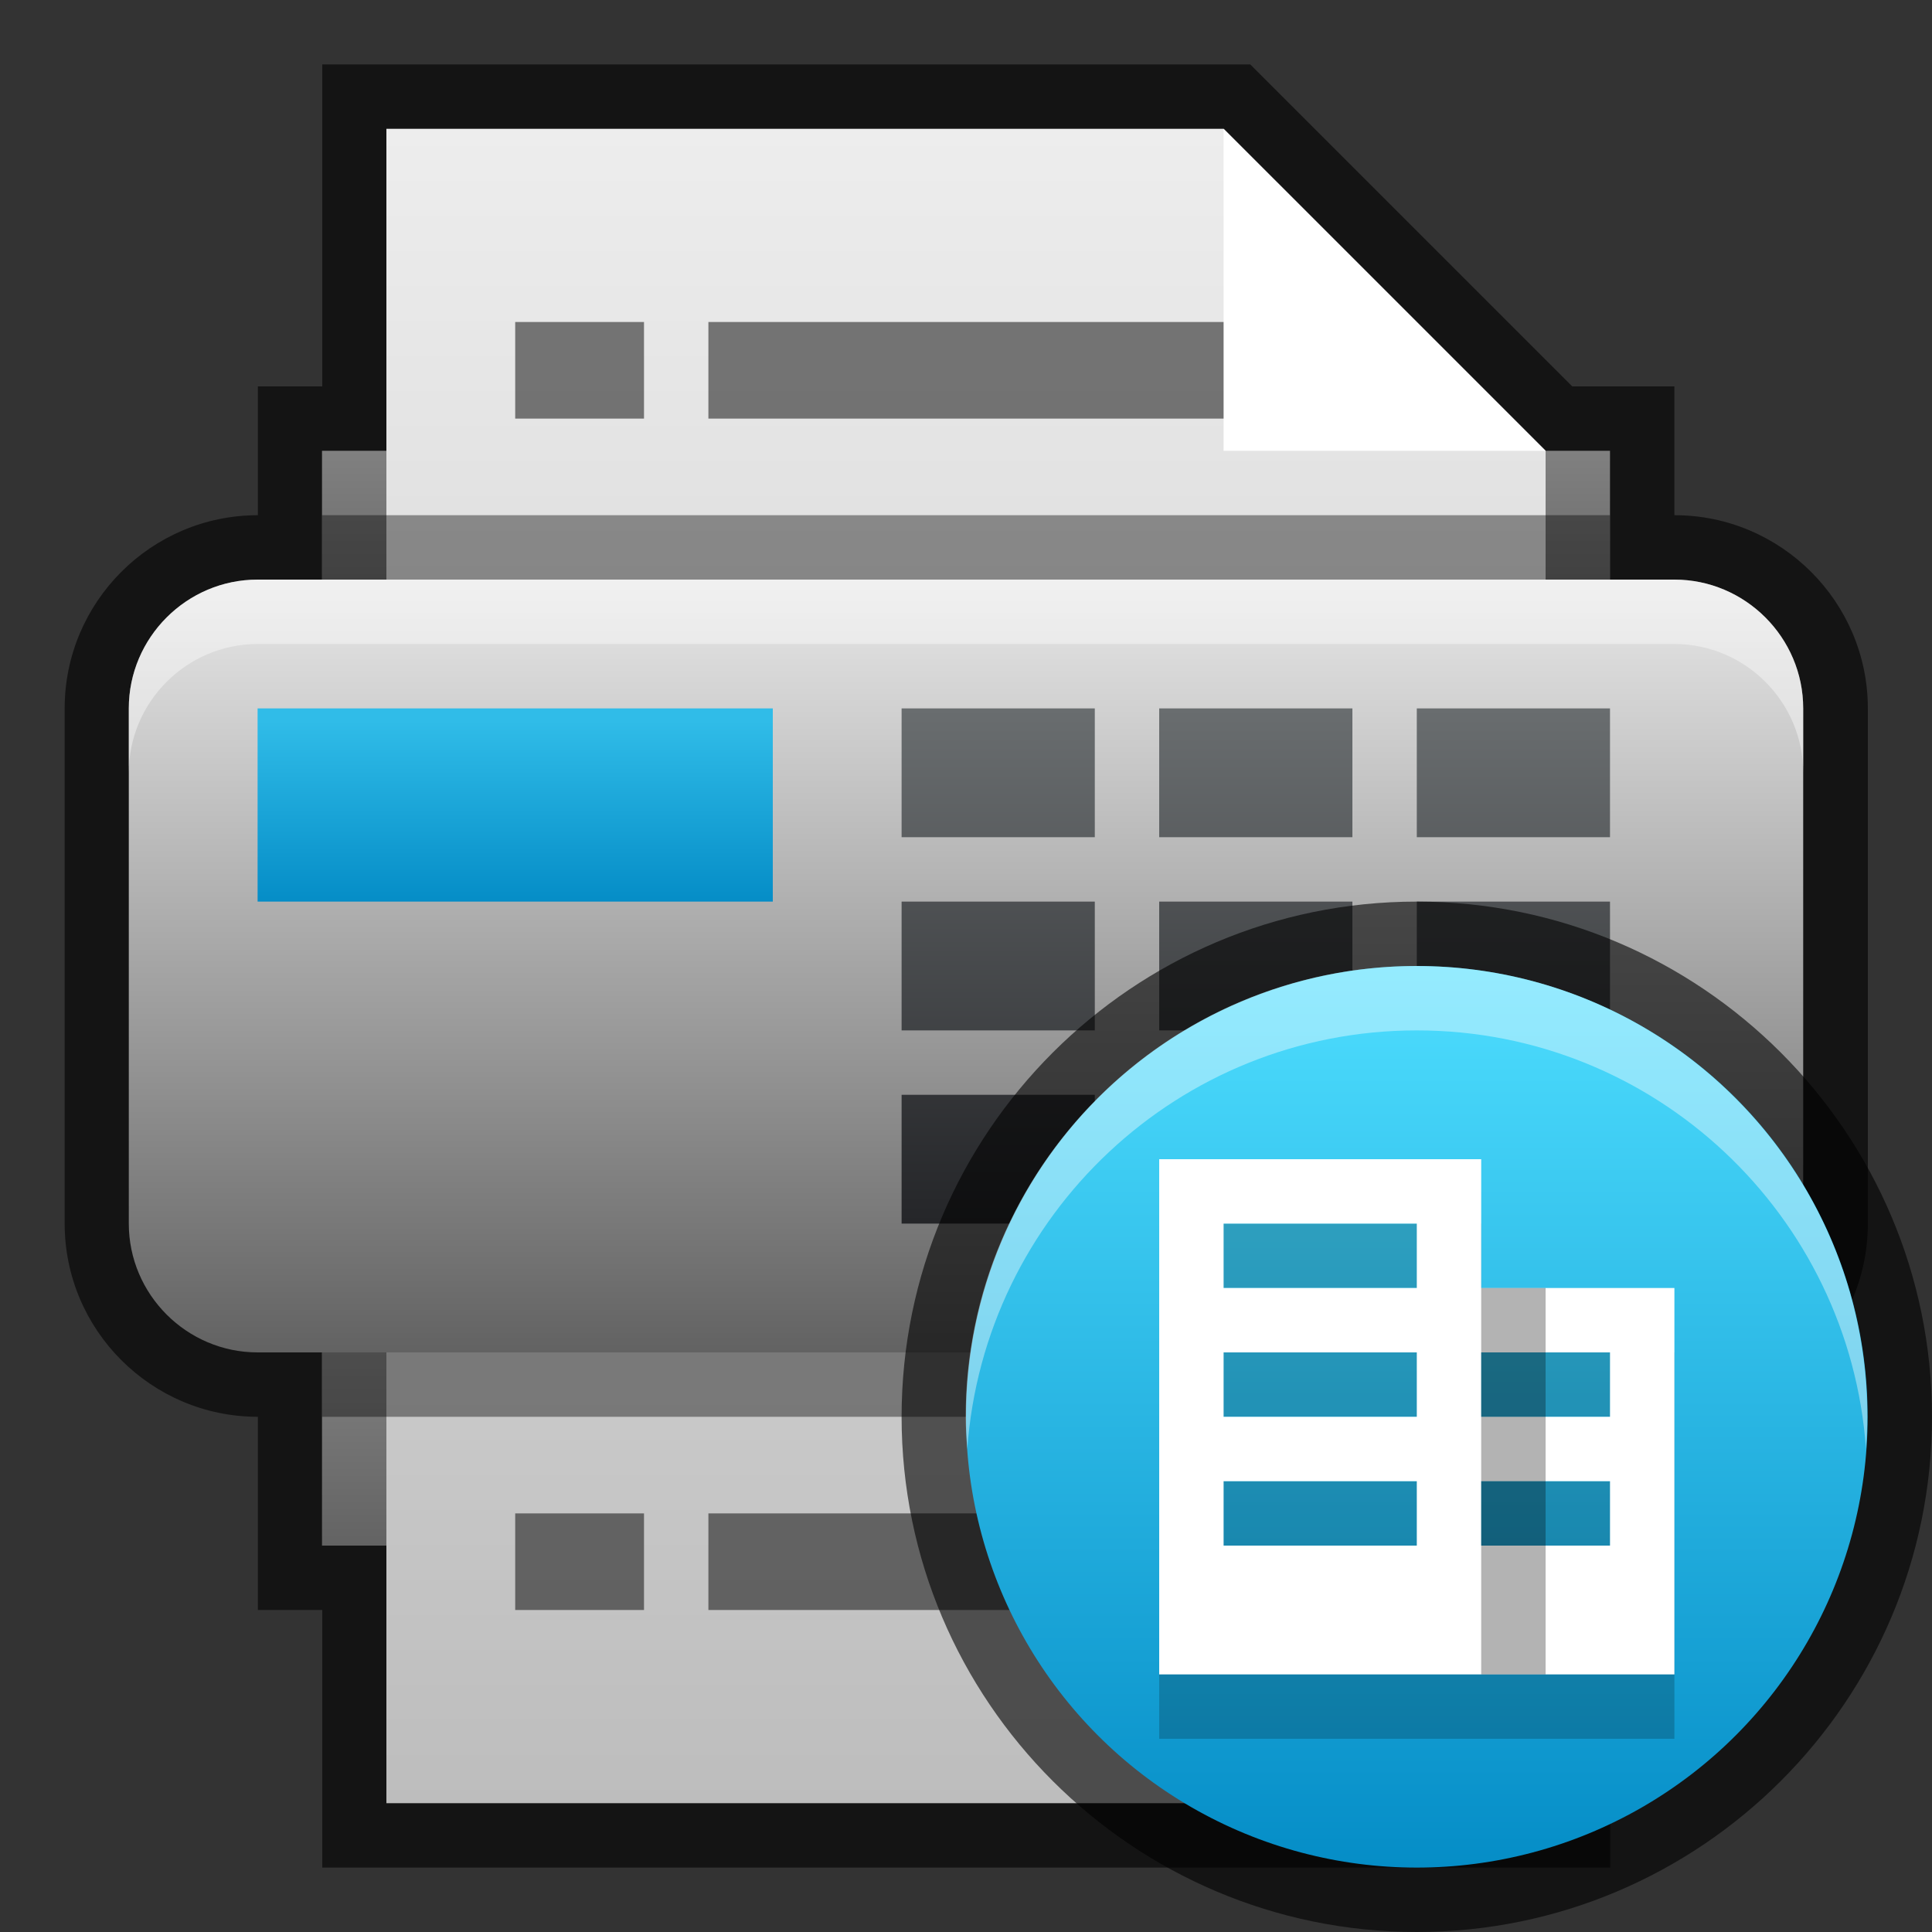 <?xml version="1.0" encoding="UTF-8" standalone="no"?>
<!DOCTYPE svg PUBLIC "-//W3C//DTD SVG 1.1 Tiny//EN" "http://www.w3.org/Graphics/SVG/1.1/DTD/svg11-tiny.dtd">
<svg xmlns="http://www.w3.org/2000/svg" xmlns:xlink="http://www.w3.org/1999/xlink" baseProfile="tiny" height="30" viewBox="0 0 30 30" width="30">
<rect x="0" y="0" width="30" height="30" fill="#333333" stroke="none"/>
<g>
<path d="M26,8v-2h-1.586l-5-5h-14.41v5h-1v2c-1.654,0-3,1.346-3,3v8c0,1.654,1.346,3,3,3v3h1v4h20v-4h1v-3c1.654,0,3-1.346,3-3v-8c0-1.654-1.35-3-3-3z" fill-opacity="0.6" stroke-opacity="0.6"/>
<linearGradient gradientUnits="userSpaceOnUse" id="SVGID_1_" x1="15" x2="15" y1="7" y2="10">
<stop offset="0" stop-color="#808080"/>
<stop offset="1" stop-color="#636363"/>
</linearGradient>
<rect fill="url(#SVGID_1_)" height="3" width="20" x="5" y="7"/>
<linearGradient gradientUnits="userSpaceOnUse" id="SVGID_2_" x1="15" x2="15" y1="21" y2="24">
<stop offset="0" stop-color="#808080"/>
<stop offset="1" stop-color="#636363"/>
</linearGradient>
<rect fill="url(#SVGID_2_)" height="3" width="20" x="5" y="21"/>
<linearGradient gradientUnits="userSpaceOnUse" id="SVGID_3_" x1="15" x2="15" y1="2.002" y2="28.06">
<stop offset="0" stop-color="#EDEDED"/>
<stop offset="1" stop-color="#BDBDBD"/>
</linearGradient>
<rect fill="url(#SVGID_3_)" height="10" width="18" x="6" y="18"/>
<rect fill-opacity="0.5" height="1.5" stroke-opacity="0.5" width="2" x="8" y="23.5"/>
<rect fill-opacity="0.5" height="1.5" stroke-opacity="0.5" width="11" x="11" y="23.5"/>
<linearGradient gradientUnits="userSpaceOnUse" id="SVGID_4_" x1="15" x2="15" y1="2" y2="28.07">
<stop offset="0" stop-color="#EDEDED"/>
<stop offset="1" stop-color="#BDBDBD"/>
</linearGradient>
<polygon fill="url(#SVGID_4_)" points="24,7,24,19,6,19,6,2,19,2"/>
<rect fill-opacity="0.5" height="1.5" stroke-opacity="0.5" width="2" x="8" y="5"/>
<rect fill-opacity="0.5" height="1.5" stroke-opacity="0.5" width="11" x="11" y="5"/>
<polygon fill="#FFFFFF" points="19,7,24,7,19,2"/>
<linearGradient gradientUnits="userSpaceOnUse" id="SVGID_5_" x1="15" x2="15" y1="9.115" y2="21.01">
<stop offset="0" stop-color="#E6E6E6"/>
<stop offset="1" stop-color="#626262"/>
</linearGradient>
<path d="M28,19c0,1.1-0.9,2-2,2h-22c-1.1,0-2-0.9-2-2v-8c0-1.1,0.9-2,2-2h22c1.1,0,2,0.9,2,2v8z" fill="url(#SVGID_5_)"/>
<path d="M26,9h-22c-1.1,0-2,0.9-2,2v1c0-1.1,0.9-2,2-2h22c1.1,0,2,0.9,2,2v-1c0-1.1-0.9-2-2-2z" fill="#FFFFFF" fill-opacity="0.4" stroke-opacity="0.4"/>
<linearGradient gradientUnits="userSpaceOnUse" id="SVGID_6_" x1="15.5" x2="15.5" y1="11" y2="20.98">
<stop offset="0" stop-color="#696D6F"/>
<stop offset="1" stop-color="#252629"/>
</linearGradient>
<rect fill="url(#SVGID_6_)" height="2" width="3" x="14" y="11"/>
<linearGradient gradientUnits="userSpaceOnUse" id="SVGID_7_" x1="19.5" x2="19.5" y1="11" y2="20.98">
<stop offset="0" stop-color="#696D6F"/>
<stop offset="1" stop-color="#252629"/>
</linearGradient>
<rect fill="url(#SVGID_7_)" height="2" width="3" x="18" y="11"/>
<linearGradient gradientUnits="userSpaceOnUse" id="SVGID_8_" x1="23.5" x2="23.5" y1="11" y2="20.98">
<stop offset="0" stop-color="#696D6F"/>
<stop offset="1" stop-color="#252629"/>
</linearGradient>
<rect fill="url(#SVGID_8_)" height="2" width="3" x="22" y="11"/>
<linearGradient gradientUnits="userSpaceOnUse" id="SVGID_9_" x1="15.5" x2="15.5" y1="10" y2="19.98">
<stop offset="0" stop-color="#696D6F"/>
<stop offset="1" stop-color="#252629"/>
</linearGradient>
<rect fill="url(#SVGID_9_)" height="2" width="3" x="14" y="14"/>
<linearGradient gradientUnits="userSpaceOnUse" id="SVGID_10_" x1="19.5" x2="19.5" y1="10" y2="19.98">
<stop offset="0" stop-color="#696D6F"/>
<stop offset="1" stop-color="#252629"/>
</linearGradient>
<rect fill="url(#SVGID_10_)" height="2" width="3" x="18" y="14"/>
<linearGradient gradientUnits="userSpaceOnUse" id="SVGID_11_" x1="23.5" x2="23.5" y1="10" y2="19.98">
<stop offset="0" stop-color="#696D6F"/>
<stop offset="1" stop-color="#252629"/>
</linearGradient>
<rect fill="url(#SVGID_11_)" height="2" width="3" x="22" y="14"/>
<linearGradient gradientUnits="userSpaceOnUse" id="SVGID_12_" x1="15.5" x2="15.5" y1="9" y2="18.98">
<stop offset="0" stop-color="#696D6F"/>
<stop offset="1" stop-color="#252629"/>
</linearGradient>
<rect fill="url(#SVGID_12_)" height="2" width="3" x="14" y="17"/>
<linearGradient gradientUnits="userSpaceOnUse" id="SVGID_13_" x1="19.5" x2="19.5" y1="9" y2="18.98">
<stop offset="0" stop-color="#696D6F"/>
<stop offset="1" stop-color="#252629"/>
</linearGradient>
<rect fill="url(#SVGID_13_)" height="2" width="3" x="18" y="17"/>
<linearGradient gradientUnits="userSpaceOnUse" id="SVGID_14_" x1="23.5" x2="23.5" y1="9" y2="18.98">
<stop offset="0" stop-color="#696D6F"/>
<stop offset="1" stop-color="#252629"/>
</linearGradient>
<rect fill="url(#SVGID_14_)" height="2" width="3" x="22" y="17"/>
<linearGradient gradientUnits="userSpaceOnUse" id="SVGID_15_" x1="8" x2="8" y1="11.19" y2="14.06">
<stop offset="0" stop-color="#30BCE8"/>
<stop offset="1" stop-color="#048CC6"/>
</linearGradient>
<rect fill="url(#SVGID_15_)" height="3" width="8" x="4" y="11"/>
<rect fill-opacity="0.4" height="1" stroke-opacity="0.4" width="20" x="5" y="8"/>
<rect fill-opacity="0.4" height="1" stroke-opacity="0.4" width="20" x="5" y="21"/>
<rect fill="none" height="30" width="30"/>
<path d="M22,30c-4.411,0-8-3.589-8-8s3.589-8,8-8,8,3.589,8,8-3.59,8-8,8z" fill-opacity="0.6" stroke-opacity="0.6"/>
<linearGradient gradientUnits="userSpaceOnUse" id="SVGID_16_" x1="22" x2="22" y1="14.97" y2="29.16">
<stop offset="0" stop-color="#4EDEFF"/>
<stop offset="1" stop-color="#048CC6"/>
</linearGradient>
<circle cx="22" cy="22" fill="url(#SVGID_16_)" r="7"/>
<path d="M23,21v-2h-5v8h8v-6h-3zm-1,4h-3v-1h3v1zm0-2h-3v-1h3v1zm-3-2v-1h3v1h-3zm6,4h-2v-1h2v1zm0-2h-2v-1h2v1z" fill-opacity="0.2" stroke-opacity="0.2"/>
<path d="M22,16c3.697,0,6.717,2.869,6.975,6.5,0.01-0.17,0.02-0.33,0.02-0.5,0-3.865-3.134-7-7-7s-7,3.135-7,7c0,0.169,0.014,0.334,0.025,0.5,0.26-3.63,3.28-6.5,6.98-6.5z" fill="#FFFFFF" fill-opacity="0.4" stroke-opacity="0.4"/>
<path d="M23,20v-2h-5v8h8v-6h-3zm-1,4h-3v-1h3v1zm0-2h-3v-1h3v1zm-3-2v-1h3v1h-3zm6,4h-2v-1h2v1zm0-2h-2v-1h2v1z" fill="#FFFFFF"/>
<rect fill-opacity="0.3" height="6" stroke-opacity="0.3" width="1" x="23" y="20"/>
</g>
</svg>
